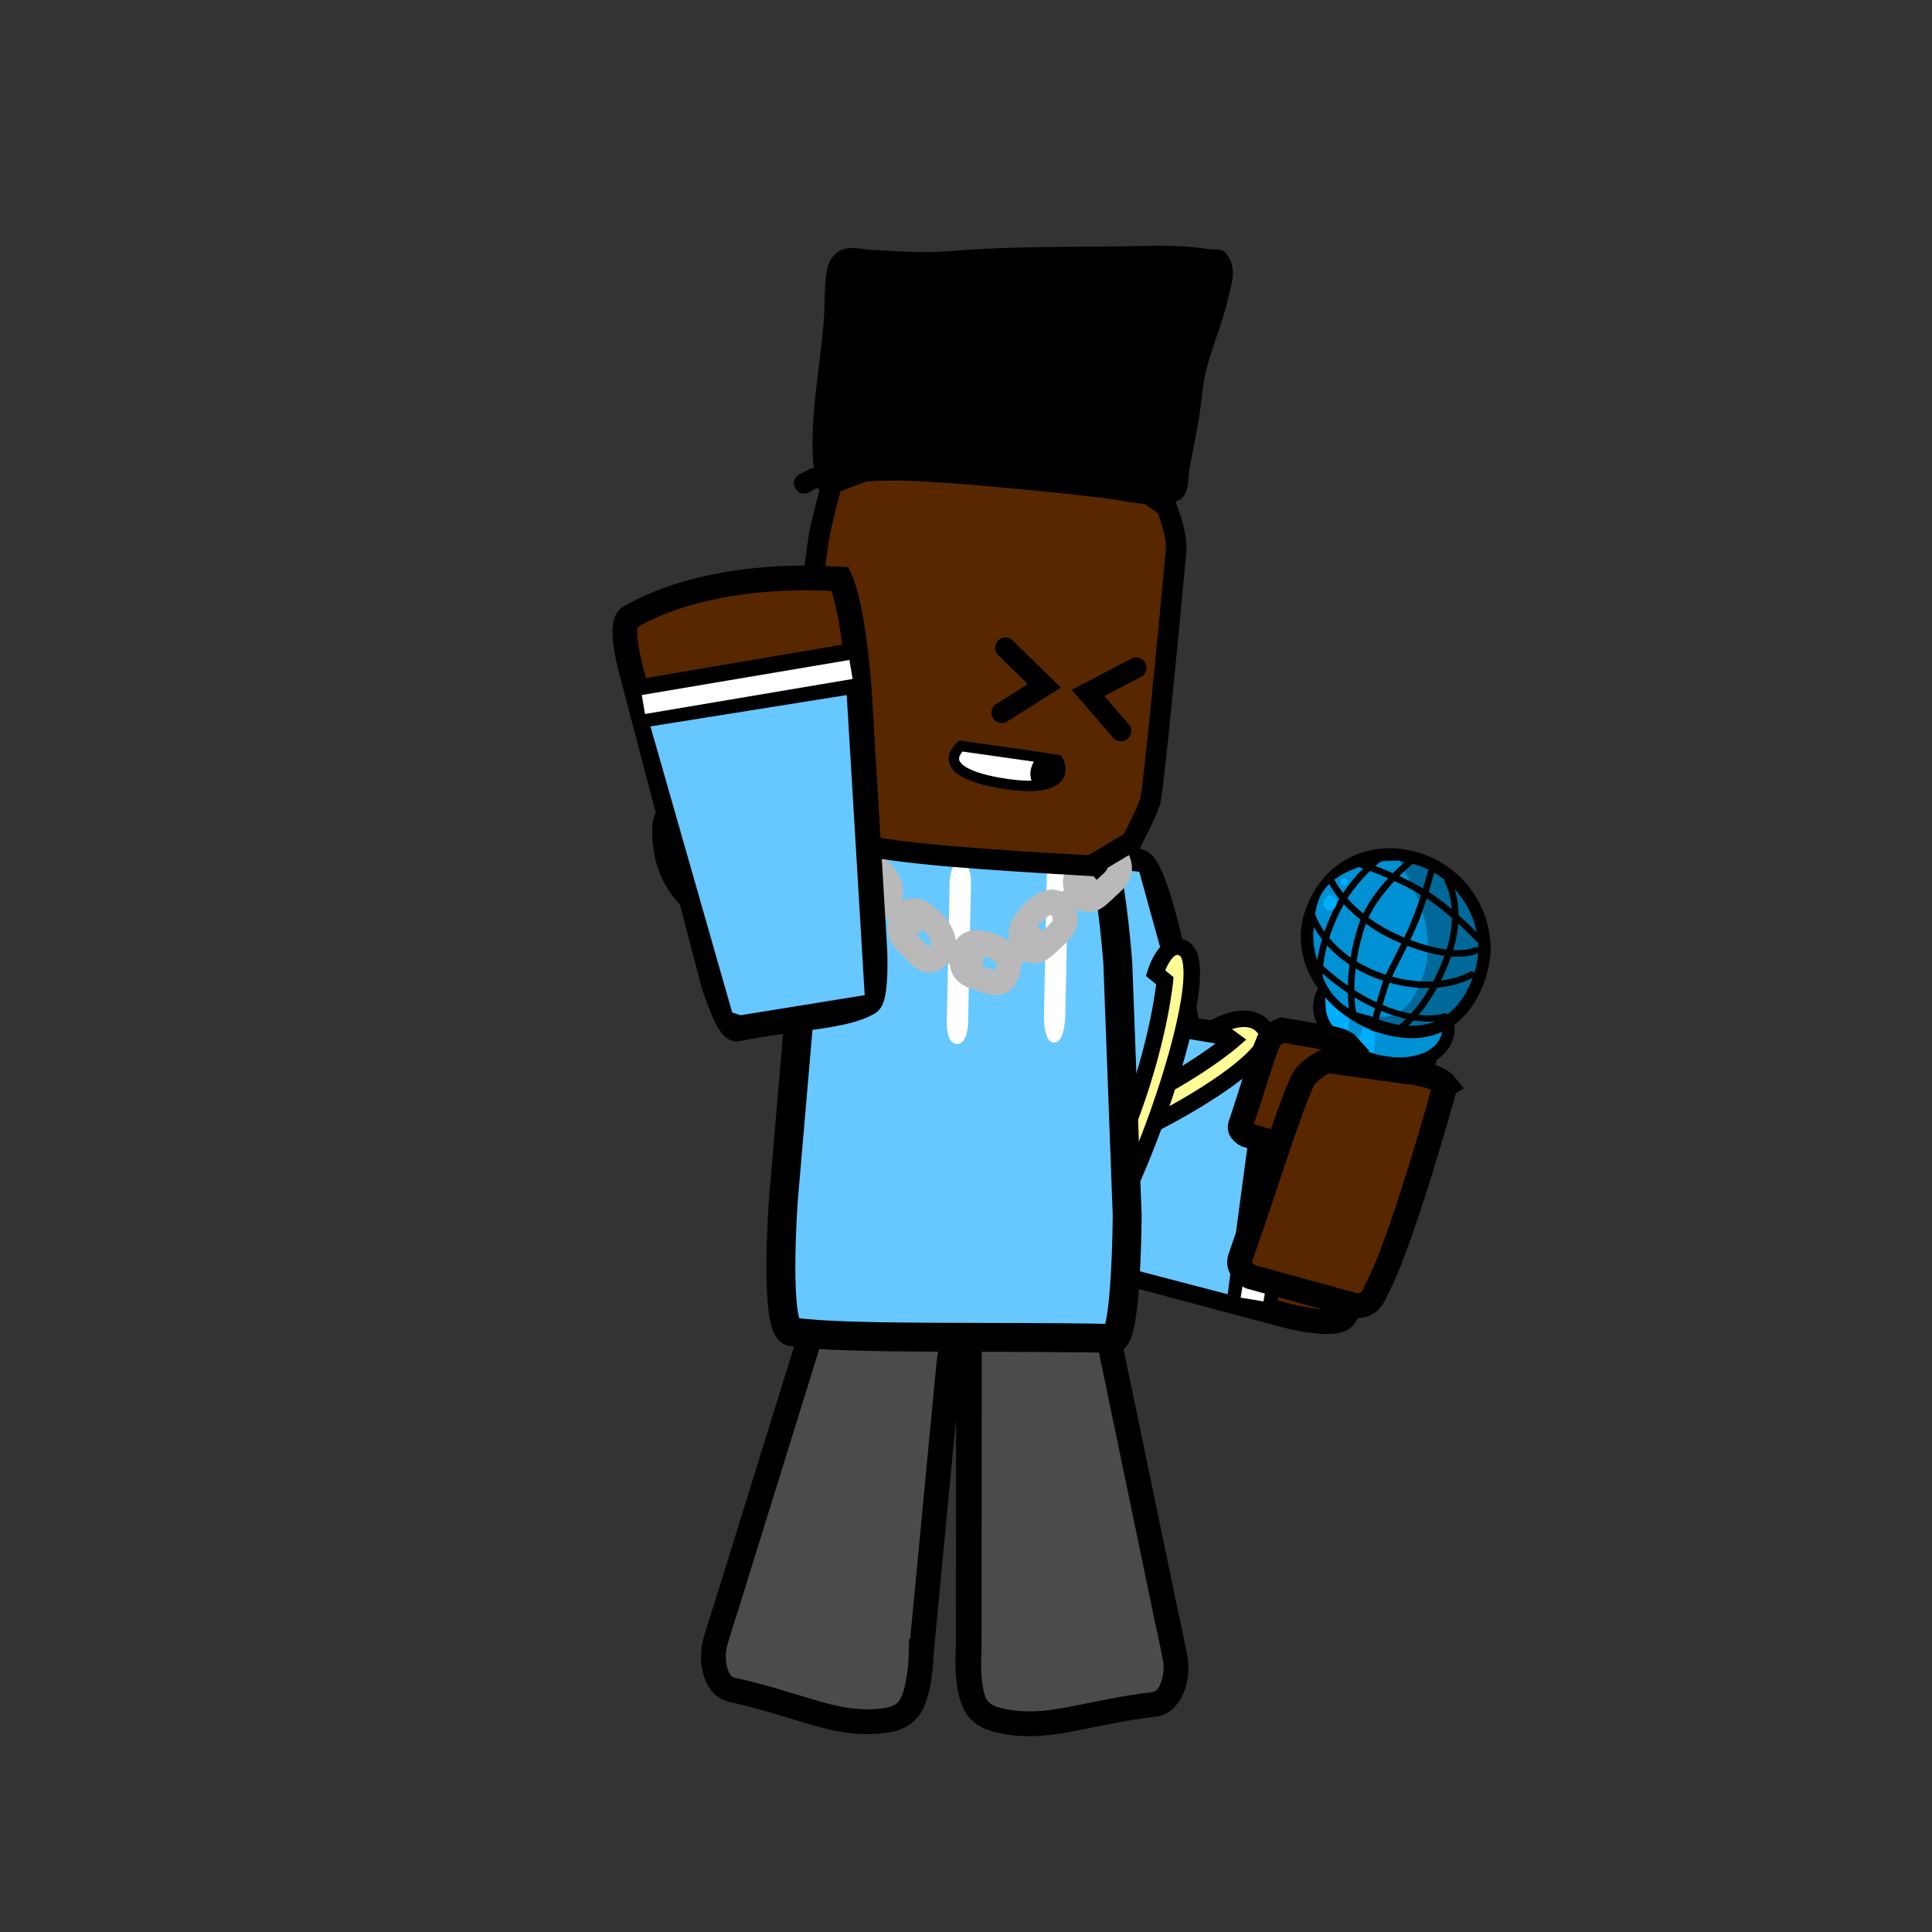 <svg version="1.1" xmlns="http://www.w3.org/2000/svg" xmlns:xlink="http://www.w3.org/1999/xlink" width="234" height="234" viewBox="0,0,234,234"><rect x="0" y="0" width="234" height="234" fill="#333333" stroke="none"/><g transform="translate(-123,-63)"><g data-paper-data="{&quot;isPaintingLayer&quot;:true}" fill-rule="nonzero" stroke-linejoin="miter" stroke-miterlimit="10" stroke-dasharray="" stroke-dashoffset="0" style="mix-blend-mode: normal"><g><g><g><g data-paper-data="{&quot;origRot&quot;:0}" stroke="#000000" stroke-width="3" stroke-linecap="round"><path d="M286.026,222.017c-0.312,2.43 -8.715,-0.076 -8.715,-0.076c0,0 -22.421,-5.998 -33.023,-8.786c-4.273,-1.838 -0.38,-40.598 4.065,-44.326c1.981,-1.662 11.891,-2.686 13.174,-1.131c2.442,2.96 5.274,19.526 5.274,19.526l-4.171,-0.287l10.825,1.811c0,0 12.794,0.987 18.003,2.915c2.889,1.07 -5.432,30.353 -5.432,30.353z" data-paper-data="{&quot;origPos&quot;:null}" fill="#582700"/><path d="M276.314,220.043l5.11,-29.612" fill="none"/><path d="M277.145,189.983l-4.828,29.66" data-paper-data="{&quot;origPos&quot;:null}" fill="none"/></g><path d="M276.032,220.626l-2.772,-0.46l5.037,-30.322l2.772,0.46z" fill="#ffffff" stroke="none" stroke-width="0" stroke-linecap="butt"/><path d="M243.976,213.261l-1.571,-10.984l2.845,-23.832l2.881,-7.985l4.107,-3.074l7.456,0.811l1.491,0.162l4.871,17.631l-3.009,-0.076l-0.216,1.988l13.091,2.179l-4.019,29.991l-26.409,-6.898z" fill="#66c8ff" stroke="#000000" stroke-width="0.5" stroke-linecap="round"/></g><g fill="#fffc96" stroke="#000000" stroke-width="2" stroke-linecap="round"><path d="M270.208,187.41c0,0 4.305,-2.521 6.094,0.373c2.863,4.63 -30.582,21.437 -33.841,16.808c-1.332,-1.891 1.474,-4.223 1.474,-4.223l1.431,1.588c0,0 6.904,-1.696 14.784,-5.433c7.771,-3.685 12.197,-7.541 12.197,-7.541z"/><path d="M262.948,180.856c0,0 1.298,-4.32 3.503,-2.921c4.629,2.937 -10.027,41.734 -13.703,37.943c-2.227,-2.296 0.105,-5.628 0.105,-5.628l1.085,1.135c0,0 3.199,-5.37 6.37,-14.203c3.171,-8.833 3.784,-15.39 3.784,-15.39z" data-paper-data="{&quot;index&quot;:null}"/></g></g><g><g data-paper-data="{&quot;index&quot;:null}"><path d="M289.934,188.345c2.333,0.726 7.888,-1.866 7.214,0.301c-0.343,1.103 -7.007,21.138 -8.009,21.918c-0.965,0.751 -2.099,1.061 -3.244,0.705c-0.779,-0.242 -1.859,-0.991 -2.418,-1.804c-1.116,-1.621 0.337,-23.136 0.786,-24.579c0.674,-2.166 3.338,2.733 5.671,3.459z" fill="#0091d4" stroke="#000000" stroke-width="1.5" stroke-linecap="butt"/><g stroke-linecap="butt"><path d="M292.186,181.186c4.226,1.315 6.948,4.643 6.08,7.434c-0.868,2.791 -4.998,3.987 -9.225,2.671c-4.226,-1.315 -6.948,-4.643 -6.08,-7.434c0.868,-2.791 4.998,-3.987 9.225,-2.671z" fill="#0091d4" stroke="#000000" stroke-width="1.5"/><path d="M286.239,188.883c0,0 -1.472,-0.864 -2.261,-2.426c-0.365,-0.751 -0.492,-2.739 -0.492,-2.739l2.963,2.609z" fill="#00aeff" stroke="none" stroke-width="0"/><path d="M289.402,190.52l-1.832,-0.625c0,0 -0.04,-0.795 0.06,-1.206c0.085,-0.351 0.497,-1.297 0.497,-1.297l1.447,0.771z" fill="#00aeff" stroke="none" stroke-width="0"/></g><g><path d="M290.367,187.404c-5.83,-1.814 -10.498,-7.686 -8.684,-13.516c1.814,-5.83 7.228,-8.674 13.058,-6.86c5.83,1.814 9.385,8.104 7.57,13.935c-1.814,5.83 -6.115,8.256 -11.945,6.442z" fill="#00699a" stroke="#000000" stroke-width="1.5" stroke-linecap="butt"/><path d="M292.511,167.226c0,0 0.991,1.821 2.158,4.484c1.164,2.657 1.682,6.25 0.889,8.797c-1.587,5.101 -3.681,6.519 -7.917,5.2c-2.061,-0.641 -3.629,-2.351 -4.394,-4.304c-1.074,-2.741 -1.55,-6.178 -0.65,-9.07c1.587,-5.101 9.914,-5.107 9.914,-5.107z" fill="#0091d4" stroke="none" stroke-width="0" stroke-linecap="butt"/><path d="M301.213,181.051c0,0 -4.199,2.594 -10.923,0.236c-6.669,-2.339 -8.302,-7.235 -8.302,-7.235" fill="none" stroke="#000000" stroke-width="0.8" stroke-linecap="round"/><path d="M297.996,186.083c0,0 -3.034,1.264 -8.903,-1.582c-4.072,-1.975 -7.33,-5.438 -7.33,-5.438" fill="none" stroke="#000000" stroke-width="0.75" stroke-linecap="round"/><path d="M301.749,178.105c0,0 -2.588,1.403 -8.882,-1.21c-6.543,-2.717 -8.547,-7.071 -8.547,-7.071" fill="none" stroke="#000000" stroke-width="0.8" stroke-linecap="round"/><path d="M287.382,167.538c0,0 4.47,1.34 8.424,3.813c3.002,1.878 6.3,5.404 6.3,5.404" fill="none" stroke="#000000" stroke-width="0.8" stroke-linecap="round"/><path d="M298.338,169.677c0,0 2.045,3.43 0.029,9.091c-2.16,6.066 -5.524,8.569 -5.524,8.569" fill="none" stroke="#000000" stroke-width="0.8" stroke-linecap="round"/><path d="M289.514,186.809c0,0 0.764,-3.184 1.449,-5.014c0.577,-1.54 2.224,-4.299 3.341,-7.015c1.269,-3.088 1.982,-6.06 1.982,-6.06" fill="none" stroke="#000000" stroke-width="0.8" stroke-linecap="round"/><path d="M286.887,185.865c0,0 -1.017,-4.721 1.115,-10.947c1.358,-3.967 5.783,-7.546 5.783,-7.546" fill="none" stroke="#000000" stroke-width="0.8" stroke-linecap="round"/><path d="M282.838,181.937c0,0 -0.515,-3.515 2.206,-8.926c1.89,-3.758 5.238,-6.222 5.238,-6.222" fill="none" stroke="#000000" stroke-width="0.8" stroke-linecap="round"/><path d="M283.833,173.229c-0.416,-0.129 -0.632,-0.623 -0.482,-1.103c0.149,-0.48 0.607,-0.764 1.023,-0.634c0.416,0.129 0.632,0.623 0.482,1.103c-0.149,0.48 -0.607,0.764 -1.023,0.634z" fill="#00aeff" stroke="none" stroke-width="0" stroke-linecap="butt"/><path d="M285.681,170.248c-0.24,-0.075 -0.374,-0.33 -0.299,-0.569c0.075,-0.24 0.33,-0.374 0.569,-0.299c0.24,0.075 0.374,0.33 0.299,0.569c-0.075,0.24 -0.33,0.374 -0.569,0.299z" fill="#00aeff" stroke="none" stroke-width="0" stroke-linecap="butt"/></g></g><path d="M286.22,189.587c-2.686,10.461 -3.886,12.051 -3.886,12.051c-0.407,1.292 -1.622,0.774 -1.622,0.774c0,0 -2.479,-0.718 -4.066,-1.177c-1.042,-0.302 -2.67,-0.773 -2.67,-0.773c0,0 -0.974,-0.465 -0.736,-1.166c1.429,-4.216 2.57,-8.32 3.49,-10.369c0.307,-0.683 1.552,-1.164 1.552,-1.164l5.172,0.882c0,0 2.141,0.239 2.767,0.942z" fill="#582700" stroke="#000000" stroke-width="3" stroke-linecap="round"/><path d="M298.06,194.422c-6.04,21.493 -8.409,24.833 -8.409,24.833c-0.885,2.662 -3.057,1.721 -3.057,1.721c0,0 -4.47,-1.229 -7.33,-2.015c-1.878,-0.516 -4.813,-1.323 -4.813,-1.323c0,0 -1.736,-0.854 -1.226,-2.299c3.07,-8.693 5.599,-17.134 7.504,-21.38c0.635,-1.415 2.969,-2.507 2.969,-2.507l9.39,1.313c0,0 3.901,0.287 4.974,1.656z" fill="#582700" stroke="#000000" stroke-width="3" stroke-linecap="round"/></g></g><path d="M123,297v-234h234v234z" data-paper-data="{&quot;index&quot;:null}" fill="none" stroke="none" stroke-width="0" stroke-linecap="butt"/><g stroke="#000000" stroke-linecap="round"><path d="M231.018,175.975c0,0 -28.347,5.323 -28.02,-12.655c0.12,-6.624 16.315,-4.687 16.315,-4.687z" data-paper-data="{&quot;origPos&quot;:null}" fill="#66c8ff" stroke-width="2"/><path d="M223.22,164.121c0,0 -15.876,-2.233 -15.655,-2.842c0.702,-1.932 12.469,-1.122 12.469,-1.122z" data-paper-data="{&quot;origPos&quot;:null}" fill="#0a0a0a" stroke-width="1"/></g><g data-paper-data="{&quot;origRot&quot;:0}" stroke="#000000" stroke-linecap="round"><path d="M240.302,226.958c0,0 -0.439,-4.781 1.102,-4.876c4.545,-0.28 8.825,-2.241 13.177,-0.902c1.807,0.556 2.817,4.724 2.817,4.724l6.739,32.415c0,0 0.739,3.338 1.097,5.271c0.382,2.067 -0.431,5.275 -2.517,5.522c-7.663,0.908 -12.269,2.886 -17.186,2.232c-1.791,-0.238 -3.677,-0.609 -4.513,-2.211c-1.093,-2.093 -0.745,-6.561 -0.745,-6.561z" data-paper-data="{&quot;origPos&quot;:null}" fill="#ff0000" stroke-width="3"/><path d="M265.541,266.928c0,0 -5.686,3.132 -10.754,3.576c-3.888,0.341 -12.399,0.059 -12.399,0.059c0,0 -1.575,-2.479 -1.804,-4.066c-0.241,-1.671 0.602,-4.281 0.602,-4.281l23.152,-2.829z" data-paper-data="{&quot;origPos&quot;:null}" fill="#976e57" stroke-width="2"/><path d="M240.411,227.27c0,0 -0.439,-4.781 1.102,-4.876c4.545,-0.28 8.825,-2.241 13.177,-0.902c1.807,0.556 2.817,4.724 2.817,4.724l6.739,32.415c0,0 0.739,3.338 1.097,5.271c0.382,2.067 -0.431,5.275 -2.517,5.522c-7.663,0.908 -12.269,2.886 -17.186,2.232c-1.791,-0.238 -3.677,-0.609 -4.513,-2.211c-1.093,-2.093 -0.745,-6.561 -0.745,-6.561z" data-paper-data="{&quot;origPos&quot;:null}" fill="#4b4b4b" stroke-width="3"/></g><path d="M234.572,263.294c0,0 -0.082,4.481 -1.37,6.459c-0.986,1.515 -2.898,1.703 -4.704,1.768c-4.957,0.18 -9.353,-2.23 -16.893,-3.868c-2.054,-0.446 -2.555,-3.718 -1.977,-5.738c0.541,-1.89 1.597,-5.141 1.597,-5.141l9.814,-31.62c0,0 1.404,-4.052 3.257,-4.433c4.461,-0.916 8.533,1.446 13.03,2.161c1.524,0.242 0.629,4.959 0.629,4.959c0,0 -0.855,8.965 -1.402,14.702c-0.772,8.098 -1.979,20.751 -1.979,20.751z" fill="#4b4b4b" stroke="#000000" stroke-width="3" stroke-linecap="round"/><g><path d="M220.238,180.862c0,0 2.242,-14.366 4.411,-14.868c6.505,-1.508 21.28,-0.268 31.168,-0.061c1.529,0.032 2.565,13.59 2.565,13.59l1.14,30.659c0,0 -0.07,14.96 -1.737,14.925c-14.844,-0.311 -32.259,0.178 -38.858,-0.801c-2.2,-0.326 -1.042,-16.063 -1.042,-16.063z" data-paper-data="{&quot;origPos&quot;:null}" fill="#66c8ff" stroke="#000000" stroke-width="3.5" stroke-linecap="round"/><path d="M238.907,189.453c-1.291,-0.027 -1.239,-2.514 -1.239,-2.514c0.108,-5.158 0.251,-11.974 0.358,-17.132c0,0 0.052,-2.487 1.343,-2.46c1.291,0.027 1.239,2.514 1.239,2.514c-0.108,5.158 -0.216,10.316 -0.324,15.474l-0.035,1.658c0,0 -0.052,2.487 -1.343,2.46z" fill="#ffffff" stroke="none" stroke-width="0.5" stroke-linecap="butt"/><path d="M250.663,189.282c-1.291,-0.027 -1.226,-3.151 -1.226,-3.151c0.136,-6.48 0.315,-15.043 0.45,-21.523c0,0 0.065,-3.124 1.357,-3.097c1.291,0.027 1.226,3.151 1.226,3.151c-0.136,6.48 -0.271,12.96 -0.407,19.44l-0.044,2.083c0,0 -0.065,3.124 -1.357,3.097z" fill="#ffffff" stroke="none" stroke-width="0.5" stroke-linecap="butt"/></g><g fill="none" stroke="#b9b9b9" stroke-width="3"><path d="M253.536,170.921c-0.799,-1.375 0.14,-2.575 1.388,-3.767c1.248,-1.192 2.483,-1.538 3.132,-0.55c1.376,2.096 -0.133,3.04 -1.111,3.974c-1.248,1.192 -2.281,2.286 -3.409,0.344z" stroke-linecap="butt"/><path d="M254.532,170.351l-2.642,2.465" stroke-linecap="round"/><path d="M248.331,173.37c1.248,-1.192 2.483,-1.538 3.132,-0.55c1.376,2.096 -0.133,3.04 -1.111,3.974c-1.248,1.192 -2.281,2.286 -3.409,0.344c-0.799,-1.375 0.14,-2.575 1.388,-3.768z" stroke-linecap="butt"/><path d="M247.939,176.568l-2.642,2.465" stroke-linecap="round"/><path d="M239.686,178.463c0.435,-1.626 1.769,-1.444 3.279,-0.953c1.51,0.491 2.458,1.487 2.189,2.73c-0.57,2.634 -2.07,1.735 -3.253,1.351c-1.51,-0.491 -2.829,-0.831 -2.215,-3.128z" stroke-linecap="butt"/><path d="M240.641,179.089l-3.158,-1.074" stroke-linecap="round"/><path d="M232.579,173.937c0.92,-1.298 2.078,-0.486 3.297,0.695c1.219,1.181 1.762,2.561 1.116,3.583c-1.369,2.166 -2.447,0.612 -3.401,-0.313c-1.219,-1.181 -2.312,-2.132 -1.013,-3.964z" stroke-linecap="butt"/><path d="M233.249,174.977l-2.533,-2.515" stroke-linecap="round"/><path d="M226.205,167.678c0.92,-1.298 2.078,-0.486 3.297,0.695c1.219,1.181 1.762,2.561 1.116,3.583c-1.369,2.166 -2.447,0.612 -3.401,-0.313c-1.219,-1.181 -2.312,-2.132 -1.013,-3.964z" stroke-linecap="butt"/><path d="M226.874,168.718l-2.533,-2.515" stroke-linecap="round"/></g><path d="M255.13,167.859c-12.067,-0.701 -23.766,-1.418 -28.477,-2.746c-4.306,-1.214 -5.434,-4.058 -5.434,-4.058c0,0 -1.587,-2.548 -1.568,-4.083c0.056,-4.605 0.831,-17.732 2.547,-28.979c0.057,-0.375 0.103,-0.584 0.183,-0.956c0.239,-1.114 1.354,-5.424 1.354,-5.424c0,0 3.296,-1.438 5.057,-1.792c5.283,-1.062 18.363,1.328 32.217,2.696c1.256,0.124 3.297,1.949 3.297,1.949c0,0 1.323,3.236 1.139,5.211c-1.19,12.768 -2.554,26.892 -3.077,30.106c-0.174,1.071 -2.295,5.125 -2.295,5.125z" fill="#582700" stroke="#000000" stroke-width="2.5" stroke-linecap="round"/><path d="M219.329,122.116c-0.591,-1.102 0.511,-1.692 0.511,-1.692l1.359,-0.682c0.121,-0.029 0.241,-0.057 0.361,-0.084c-0.647,-5.837 0.917,-12.735 1.255,-18.444c0.088,-1.48 -0.029,-5.514 0.768,-6.737c1.335,-2.048 3.004,-1.345 4.896,-1.228c3.22,0.199 6.412,0.436 9.627,0.162c7.969,-0.671 15.816,-0.441 23.793,-0.624c2.517,-0.058 4.968,0.004 7.472,0.376c0.685,0.102 1.582,-0.094 2.032,0.432c1.594,1.865 0.739,3.774 0.299,5.712c-0.879,3.866 -2.714,7.287 -3.086,11.28c-0.305,3.052 -0.975,6.162 -1.557,9.172c-0.201,1.039 0.017,2.999 -1.091,3.719c-2.273,1.476 -7.835,-0.086 -10.364,-0.329c-7.71,-0.742 -15.412,-1.642 -23.153,-1.944c-2.773,-0.013 -5.422,0.056 -8.101,0.465c-0.05,0.37 -0.257,0.836 -0.952,0.996c-0.755,0.173 -1.149,-0.228 -1.34,-0.559c-0.092,0.021 -0.184,0.043 -0.275,0.065l-0.76,0.454c0,0 -1.102,0.591 -1.692,-0.511z" fill="#000000" stroke="none" stroke-width="0.5" stroke-linecap="butt"/><g><g stroke="#000000" stroke-width="3" stroke-linecap="round"><path d="M227.16,148.07l1.8,30.046c0,0 0.256,5.709 -0.726,6.314c-2.945,1.814 -9.489,1.848 -15.974,3.205c-1.078,0.225 -2.833,-5.433 -2.833,-5.433c0,0 -2.369,-9.025 -3.885,-14.801c-2.309,-8.797 -5.917,-22.541 -5.917,-22.541c0,0 -2.077,-6.972 -0.06,-7.231c0,0 8.299,-5.547 25.183,-4.496c1.875,4.209 2.413,14.937 2.413,14.937z" data-paper-data="{&quot;origPos&quot;:null}" fill="#582700"/><path d="M226.662,146.027l-25.382,4.058l-0.585,-3.351l25.299,-4.303z" data-paper-data="{&quot;origPos&quot;:null}" fill="none"/></g><path d="M226.021,146.603l2.235,37.35l-15.61,2.522l-1.372,-0.452l-10.129,-35.449z" fill="#66c8ff" stroke="#000000" stroke-width="1" stroke-linecap="round"/><path d="M225.88,142.934l0.388,2.299l-25.145,4.245l-0.388,-2.299z" fill="#ffffff" stroke="none" stroke-width="0" stroke-linecap="butt"/></g><path d="M244.784,141.464l4.699,4.604l-5.153,3.254" fill="none" stroke="#000000" stroke-width="2.5" stroke-linecap="round"/><path d="M258.769,151.534l-3.993,-4.604l5.829,-3.05" data-paper-data="{&quot;index&quot;:null}" fill="none" stroke="#000000" stroke-width="2.5" stroke-linecap="round"/><g stroke="#000000" stroke-width="1.25" stroke-linecap="butt"><g data-paper-data="{&quot;index&quot;:null}" fill="#000000"><path d="M244.746,157.935c-9.353,-1.45 -5.361,-4.57 -5.361,-4.57l11.741,1.666c0,0 2.417,4.184 -6.38,2.905z"/></g><g data-paper-data="{&quot;index&quot;:null}" fill="#ffffff"><path d="M244.746,157.935c-9.353,-1.45 -5.361,-4.57 -5.361,-4.57c0,0 7.943,1.127 9.925,1.408c0.003,0 -0.76,0.819 -0.881,1.729c-0.099,0.745 0.441,1.614 0.424,1.616c-0.978,0.113 -2.308,0.08 -4.107,-0.182z"/></g></g></g></g></svg>